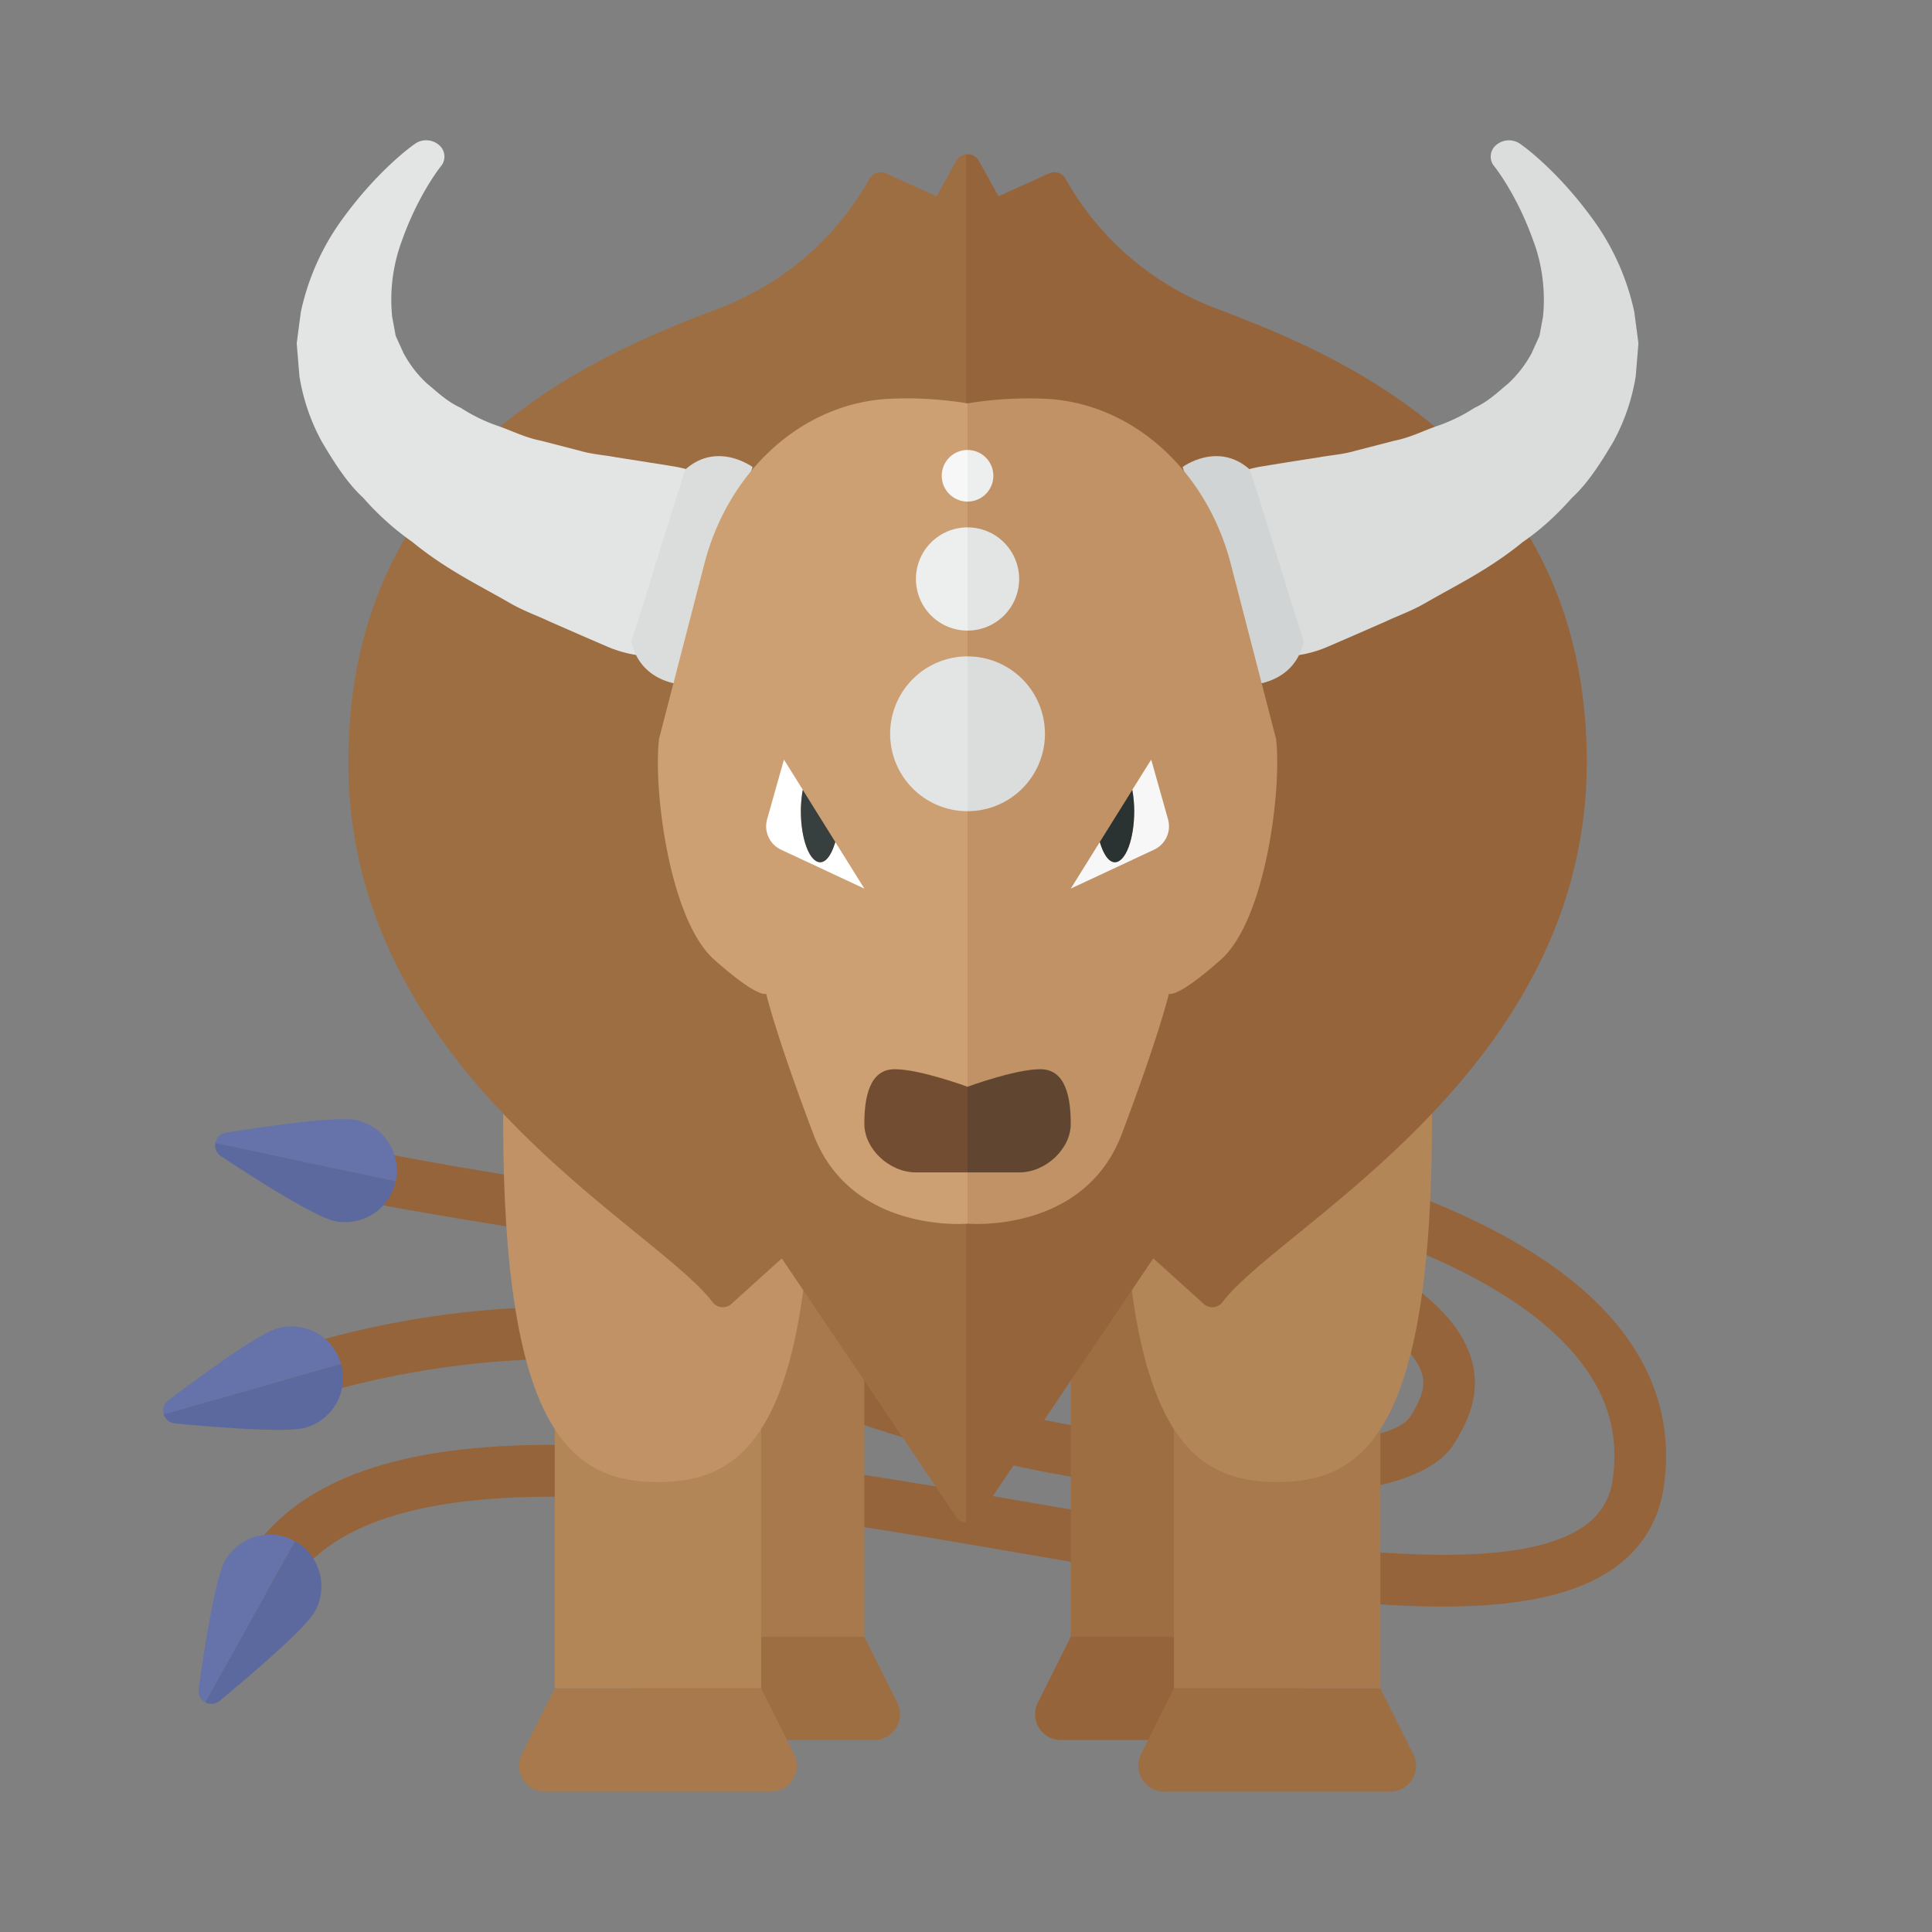 <svg xmlns="http://www.w3.org/2000/svg" width="100%" height="100%" viewBox="-2.72 -2.72 37.44 37.44"><rect x="-2.72" y="-2.72" width="37.44" height="37.44" fill="#808080" stroke="none"/><path fill="#96643B" d="M13.216 23.536c-5.123-2.048-10.393-.086-10.614-.002l.355.935c.051-.02 5.133-1.906 9.887-.004 2.753 1.101 6.365 1.8 9.043 1.799 1.766 0 3.126-.304 3.565-.996.28-.442.569-1.042.308-1.754-.269-.732-1.076-1.64-4.19-2.95-.516.212-1.043.4-1.585.538a1.41 1.41 0 01-.722 0c-2.615.412-11.468-.825-15.13-1.591l-.205.979c1.017.213 4.941.893 8.624 1.315 2.295.263 3.952.371 5.152.371 2.249 0 2.892-.38 3.128-.837 2.389.972 3.73 1.815 3.989 2.519.091.249.033.486-.213.875-.546.859-6.283.846-11.392-1.197z"/><path fill="#96643B" d="M28.627 22.965c-1.201-1.477-3.412-2.451-5.653-3.102-.432.254-.879.48-1.342.673 2.428.594 4.988 1.545 6.219 3.06.579.712.803 1.476.684 2.335a1.275 1.275 0 01-.533.907c-1.564 1.142-6.166.349-10.617-.417-6.807-1.171-13.844-2.383-15.576 1.543l.914.403c1.419-3.213 8.364-2.016 14.492-.961 3.053.526 5.856 1.008 8.02 1.008 1.439 0 2.597-.213 3.357-.77.527-.386.842-.917.934-1.577.157-1.132-.145-2.176-.899-3.102z"/><path fill="#A7794C" d="M14.03 29h-4v-6a2 2 0 114 0v6z"/><path fill="#9E6E43" d="M14.03 29l.638 1.276a.5.5 0 01-.447.724H9.839a.5.5 0 01-.447-.724L10.03 29h4zm8 0h-4v-6a2 2 0 114 0v6z"/><path fill="#96643B" d="M22.03 29l.638 1.276a.5.5 0 01-.447.724h-4.382a.5.5 0 01-.447-.724L18.03 29h4z"/><path fill="#A7794C" d="M24.03 30h-4v-6a2 2 0 114 0v6z"/><path fill="#9E6E43" d="M24.03 30l.638 1.276a.5.5 0 01-.447.724h-4.382a.5.5 0 01-.447-.724L20.03 30h4z"/><path fill="#B38658" d="M25.03 18.972c0 6.091-1.343 7.028-3 7.028s-3-.937-3-7.028 1.343-11.028 3-11.028 3 4.937 3 11.028zM12.03 30h-4v-6a2 2 0 114 0v6z"/><path fill="#A7794C" d="M12.03 30l.638 1.276a.5.5 0 01-.447.724H7.839a.5.5 0 01-.447-.724L8.03 30h4z"/><path fill="#C09265" d="M13.03 18.972c0 6.091-1.343 7.028-3 7.028s-3-.937-3-7.028 1.343-11.028 3-11.028 3 4.937 3 11.028z"/><path fill="#9E6E43" d="M15.811.395l-.381.688-.981-.443a.249.249 0 00-.322.108 5.611 5.611 0 01-2.897 2.501c-2.212.847-7.2 2.751-7.2 8.803 0 5.992 5.938 8.981 7.058 10.461a.248.248 0 00.366.035l.976-.881 3.392 5.026c.042.063.111.085.178.094V.273a.244.244 0 00-.189.122z"/><path fill="#96643B" d="M16.237 26.692l3.393-5.026.976.881a.248.248 0 00.366-.035c1.12-1.48 7.057-4.469 7.058-10.461 0-6.051-4.988-7.955-7.201-8.801A5.62 5.62 0 0117.932.749a.247.247 0 00-.321-.109l-.981.443-.381-.688A.244.244 0 0016 .273v26.513c.089.012.18-.01.237-.094z"/><path fill="#E3E5E5" d="M5.825.501s-.435.536-.757 1.444a3.28 3.28 0 00-.188 1.477l.068.367.153.337c.118.216.265.412.454.587.207.169.376.341.651.469.227.145.473.271.763.365.273.101.503.216.796.274l.763.197c.226.067.483.083.682.122a1468.574 1468.574 0 01.989.156l.124.02c1.126.18 1.876 1.144 1.674 2.153-.201 1.009-1.277 1.681-2.403 1.501a2.315 2.315 0 01-.535-.155l-.532-.23-.606-.265c-.232-.111-.492-.198-.776-.363-.564-.327-1.22-.638-1.872-1.173a5.314 5.314 0 01-.953-.856c-.32-.294-.569-.695-.801-1.084a3.953 3.953 0 01-.436-1.269l-.053-.643.08-.606a4.74 4.74 0 01.852-1.864C4.652.529 5.306.078 5.306.078l.02-.014a.38.38 0 01.494.058.292.292 0 01.005.379z"/><path fill="#DADDDC" d="M10.56 6.38l-.193.605-.659 2.118-.193.605c.178.826 1.018.841 1.018.841l.336-1.05.658-2.119.336-1.05c-.001-.001-.685-.505-1.303.05zM26.236.501s.435.536.757 1.444c.17.443.241.978.188 1.477l-.068.367-.153.338a2.274 2.274 0 01-.454.587c-.207.169-.376.341-.651.469a3.269 3.269 0 01-.763.365c-.273.101-.503.216-.796.274l-.763.197c-.226.067-.483.084-.682.122a82.447 82.447 0 00-.989.157l-.124.02c-1.126.18-1.876 1.144-1.674 2.153.201 1.009 1.277 1.681 2.403 1.501.187-.03.372-.086.536-.156l.532-.23.605-.265c.233-.111.492-.198.776-.363.564-.327 1.22-.638 1.872-1.173.333-.226.654-.518.953-.856.32-.294.569-.695.801-1.084a3.97 3.97 0 00.436-1.269l.053-.643-.08-.606a4.74 4.74 0 00-.852-1.864C27.409.53 26.755.079 26.755.079l-.02-.014a.38.38 0 00-.494.058.29.29 0 00-.005.378z"/><path fill="#D1D4D4" d="M21.501 6.38l.193.605.658 2.119.193.605c-.178.826-1.018.841-1.018.841l-.336-1.05-.657-2.12-.336-1.05c0-.001.684-.505 1.303.05z"/><path fill="#C09265" d="M16.03 5.097v15.896s2.256.204 2.99-1.74c.734-1.944.912-2.716.912-2.716s.147.105 1.01-.663 1.182-3.295 1.066-4.277l-.878-3.393c-.464-1.793-1.886-3.103-3.567-3.195a7.268 7.268 0 00-1.533.088z"/><path fill="#CDA073" d="M16.03 5.097v15.896s-2.256.204-2.99-1.74c-.734-1.944-.912-2.716-.912-2.716s-.147.105-1.01-.663-1.182-3.295-1.066-4.277l.878-3.393c.464-1.793 1.886-3.103 3.567-3.195a7.26 7.26 0 011.533.088z"/><path fill="#724D31" d="M16.03 18.34s-.919-.34-1.412-.34c-.492 0-.588.551-.588 1.061 0 .481.482.939 1 .939h1v-1.66z"/><path fill="#604631" d="M16.03 18.34s.919-.34 1.412-.34c.492 0 .588.551.588 1.061 0 .481-.482.939-1 .939h-1v-1.66z"/><path fill="#FFF" d="M13.467 13.597c-.069.233-.171.392-.291.392-.207 0-.375-.443-.375-.99 0-.149.014-.287.037-.413L12.472 12l-.326 1.157a.5.5 0 00.27.589l1.614.754-.563-.903z"/><path fill="#373F3F" d="M13.176 13.989c.12 0 .223-.16.291-.392l-.63-1.01A2.402 2.402 0 0012.8 13c.001.546.169.989.376.989z"/><path fill="#F7F7F7" d="M18.593 13.597c.069.233.171.392.291.392.207 0 .375-.443.375-.99 0-.149-.014-.287-.037-.413l.367-.586.326 1.157a.5.5 0 01-.27.589l-1.615.754.563-.903z"/><path fill="#2B3332" d="M18.884 13.989c-.12 0-.223-.16-.291-.392l.63-1.01c.022.127.037.264.037.413-.001.546-.168.989-.376.989z"/><path fill="#E3E5E5" d="M14.53 11.5a1.5 1.5 0 001.5 1.5v-3a1.5 1.5 0 00-1.5 1.5z"/><path fill="#EDEEEE" d="M15.03 8.5a1 1 0 001 1v-2a1 1 0 00-1 1z"/><path fill="#F7F7F7" d="M15.53 6.5a.5.5 0 00.5.5V6a.5.5 0 00-.5.5z"/><path fill="#DADDDC" d="M17.53 11.5a1.5 1.5 0 00-1.5-1.5v3a1.5 1.5 0 001.5-1.5z"/><path fill="#E3E5E5" d="M17.03 8.5a1 1 0 00-1-1v2a1 1 0 001-1z"/><path fill="#EDEEEE" d="M16.53 6.5a.5.5 0 00-.5-.5v1a.5.5 0 00.5-.5z"/><path fill="#6673AA" d="M4.947 20.174a1 1 0 00-.768-1.188c-.369-.079-1.715.115-2.521.245a.243.243 0 00-.204.197l3.493.746c0 .001 0 .001 0 0z"/><path fill="#5C699E" d="M3.76 20.942a1 1 0 001.187-.768l-3.493-.747a.245.245 0 00.107.258c.681.45 1.828 1.178 2.199 1.257z"/><path fill="#6673AA" d="M3.89 23.713a1 1 0 00-1.234-.691c-.364.103-1.462.903-2.114 1.394a.245.245 0 00-.089.269l3.437-.972z"/><path fill="#5C699E" d="M3.199 24.947a1 1 0 00.691-1.233l-3.437.972a.246.246 0 00.215.178c.812.078 2.166.186 2.531.083z"/><path fill="#6673AA" d="M2.998 27.148a1 1 0 00-1.361.384c-.184.33-.395 1.673-.508 2.481a.244.244 0 00.128.253l1.741-3.118z"/><path fill="#5C699E" d="M3.382 28.509a1 1 0 00-.384-1.36l-1.742 3.119a.245.245 0 00.278-.026c.629-.521 1.663-1.402 1.848-1.733z"/></svg>